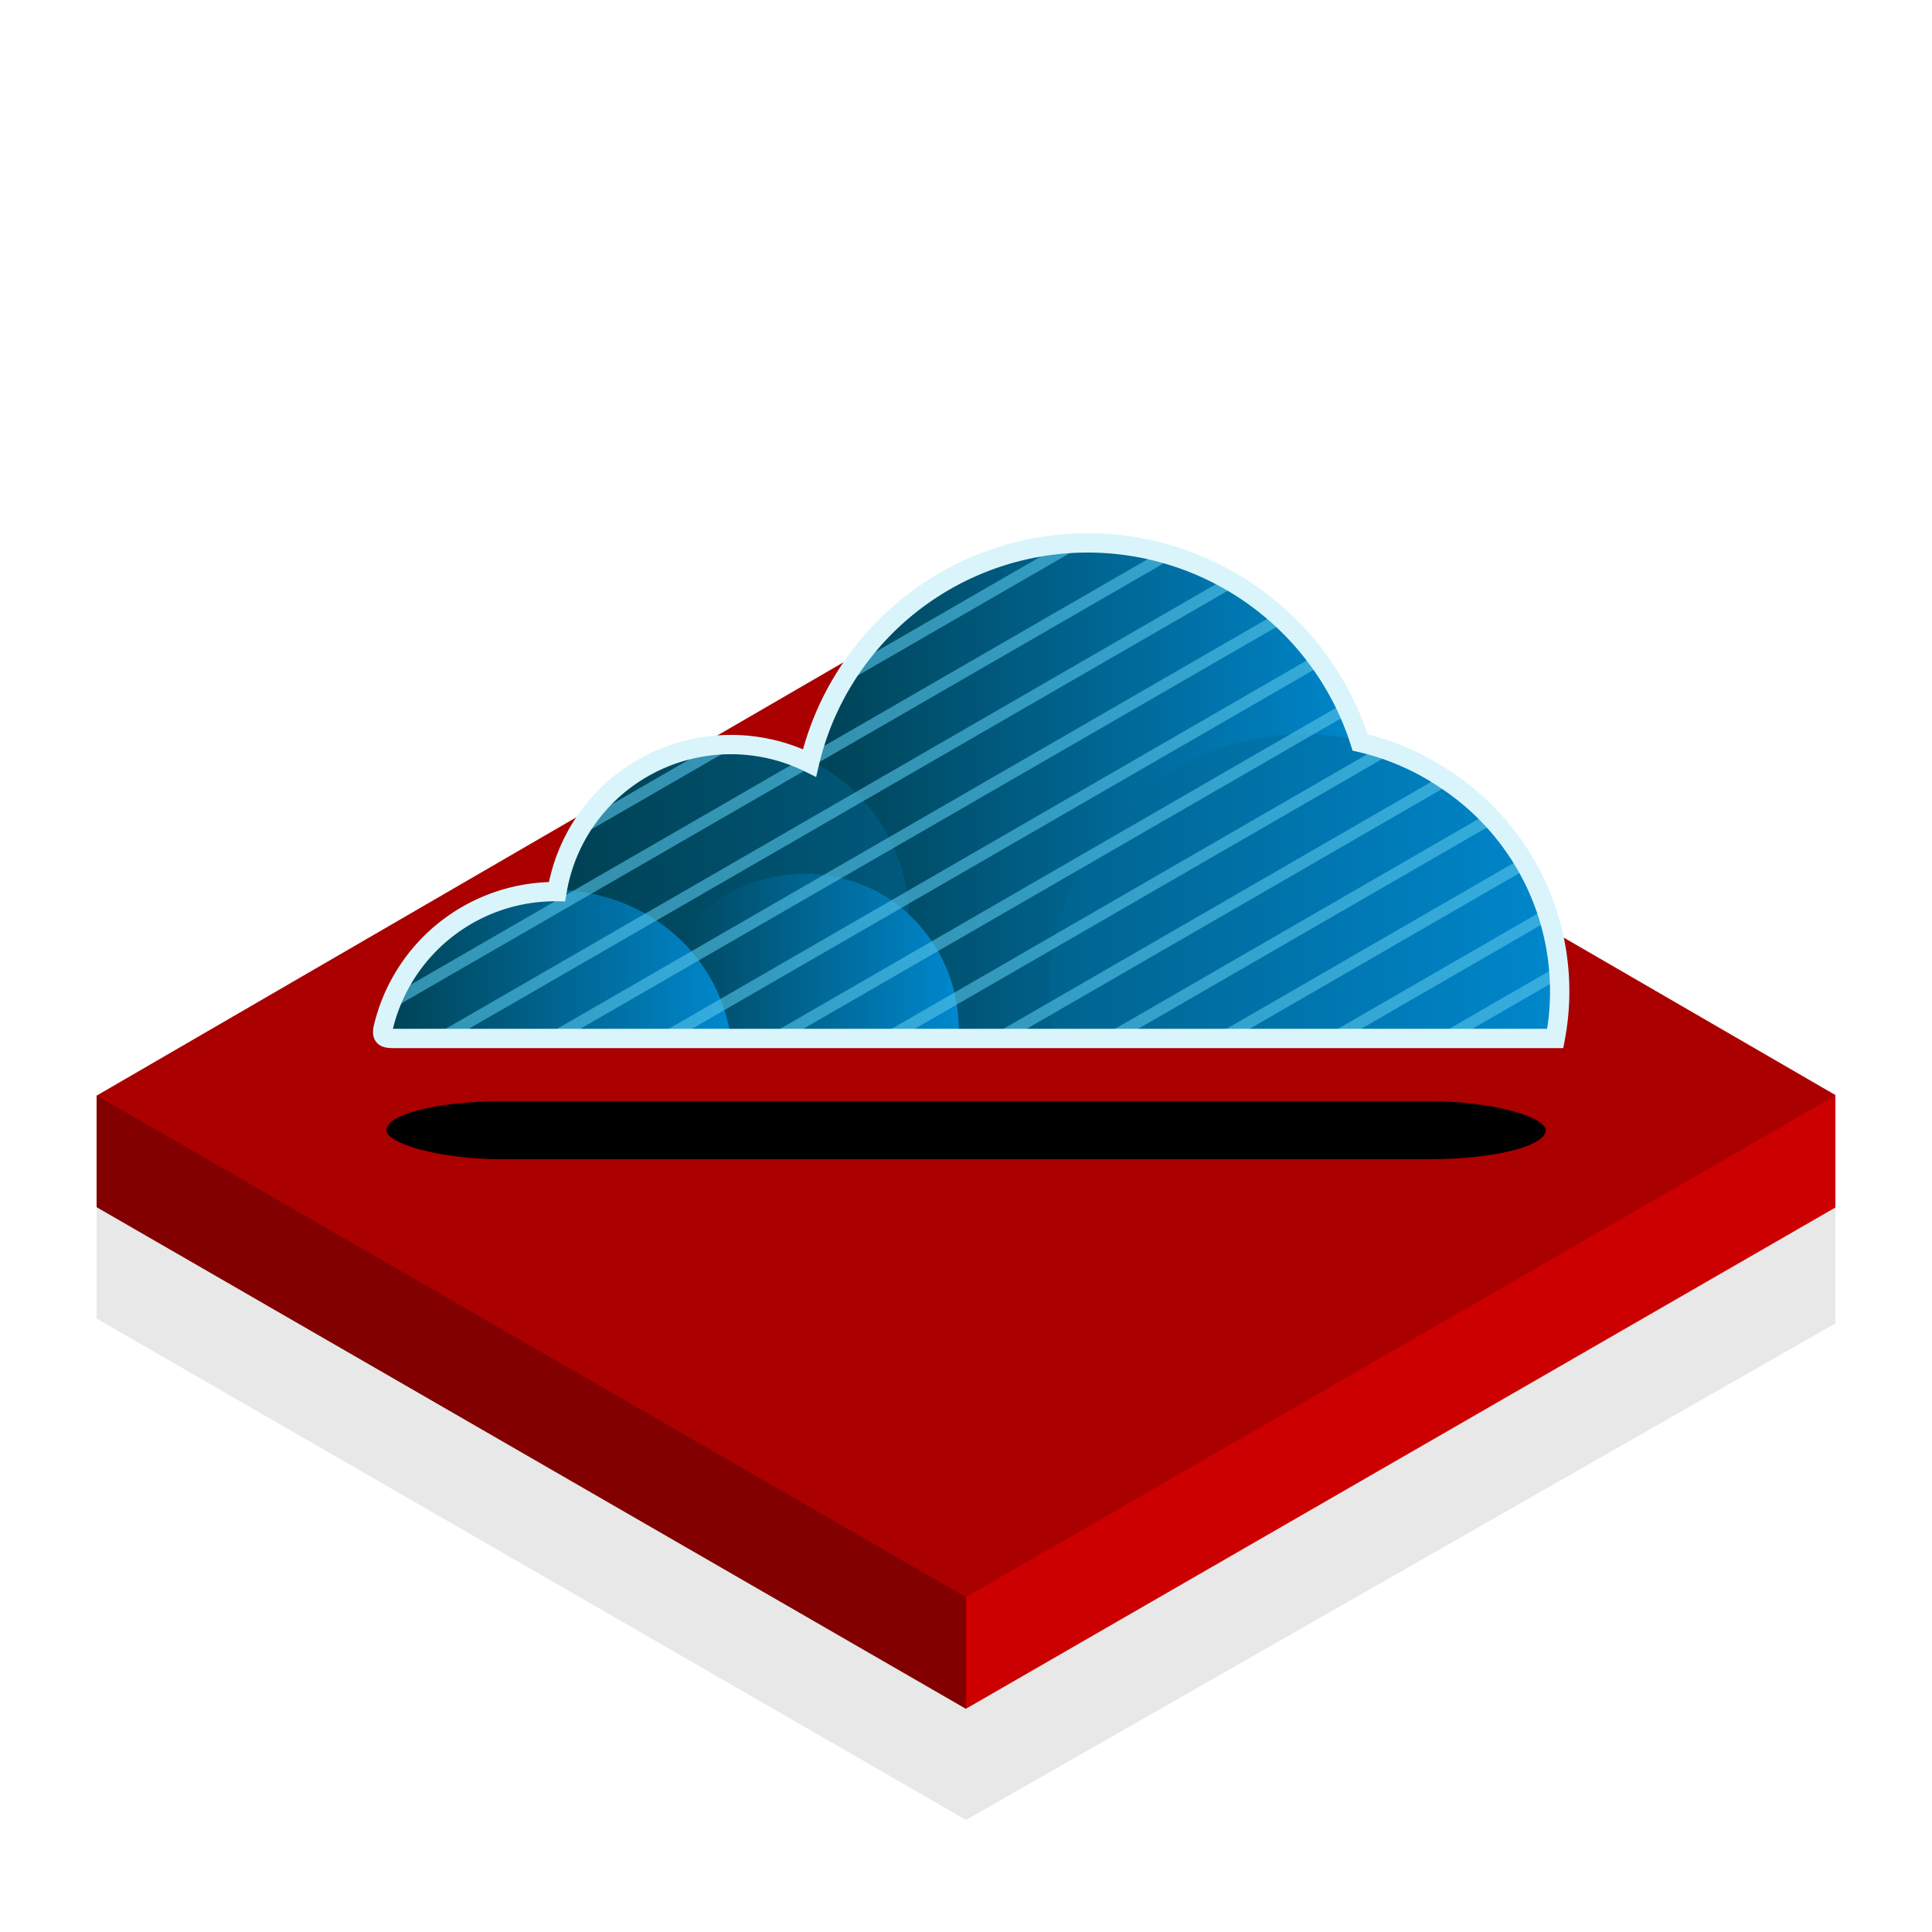 <svg xmlns="http://www.w3.org/2000/svg" xmlns:xlink="http://www.w3.org/1999/xlink" viewBox="0 0 10 10"  >

  <defs>
  <linearGradient id="a" x2="1" gradientUnits="objectBoundingBox"><stop offset="0" stop-color="#0088ce"/>
  <stop offset=".6" stop-color="#456" stop-opacity=".95"/><stop offset="1" stop-color="#123"/></linearGradient>
  <linearGradient id="c" xlink:href="#a"><stop offset="0" stop-color="#004153"/><stop offset="1" stop-color="#0088ce"/></linearGradient>
  <clipPath id="d"><path d="M7.365.492a1.48 1.48 0 0 0-1.377.947 1.473 1.473 0 0 0-.06.191.916.916 0 0 0-1.046.166.907.907 0 0 0-.26.5.915.915 0 0 0-.9.707c-.01.051.014.053.059.053h6.008a1.311 1.311 0 0 0-.567-1.338 1.314 1.314 0 0 0-.443-.193A1.48 1.48 0 0 0 7.365.492z"/></clipPath>
  </defs>

<path d="M.5 6.825V6.25L5 3.64l4.5 2.61v.6L5 9.42z" opacity=".3" filter="url(#b)"/>
<g class="rhel-slice">
  <path fill="#a00" d="M.5 6.247v-.576L5 3.06l4.5 2.608v.578L5 8.843z"/>
  <path d="M.5 5.67v.578L5 8.845v-.578z" fill="#820000"/>
  <path d="M9.5 5.67v.58L5 8.844v-.578z" fill="#c00"/>
</g>
<rect x="2" y="5.7" width="6" height=".3" rx=".6" ry=".6" filter="url(#b)"/>
<g class="cloud public" fill="url(#c)"><path d="M4.632 5.37a1.473 1.473 0 0 1-.376-1.622A1.48 1.48 0 1 1 6.639 5.37"/><path d="M3.117 5.37a.907.907 0 0 1 .034-1.264.916.916 0 0 1 1.272-.01.92.92 0 0 1 .05 1.274m.984 0a1.322 1.322 0 0 1 .568-1.352 1.314 1.314 0 0 1 1.466.01c.444.296.665.82.562 1.343"/><path d="M3.364 5.37a.79.79 0 0 1 .38-.729.809.809 0 0 1 .828-.008.81.81 0 0 1 .389.737"/><path d="M1.987 5.317a.915.915 0 0 1 .9-.711c.45.01.829.32.896.764H2.044c-.046 0-.07 0-.057-.057z"/></g><path transform="translate(-1.739,2.318)" d="M16.093-.582L8.564 3.766m6.952-4.348l-7.53 4.348M14.94-.582L7.41 3.766m6.953-4.348l-7.53 4.348m6.953-4.348l-7.53 4.348m6.953-4.348l-7.53 4.348M12.63-.582L5.1 3.766m6.953-4.348l-7.53 4.348m6.954-4.348L3.946 3.766M10.9-.582L3.368 3.766m6.955-4.348L2.791 3.766M9.746-.582L2.214 3.766M9.168-.582l-7.53 4.348" clip-path="url(#d)" opacity=".588" stroke="#59c7eb" stroke-width=".06"/><path d="M5.626 2.81a1.48 1.48 0 0 0-1.377.947 1.473 1.473 0 0 0-.059.192.916.916 0 0 0-1.047.166.907.907 0 0 0-.26.5.915.915 0 0 0-.9.707c-.01.05.014.053.059.053H8.05a1.311 1.311 0 0 0-.567-1.339 1.314 1.314 0 0 0-.443-.193A1.48 1.48 0 0 0 5.626 2.81z" fill="none" stroke="#d9f5fb" stroke-width=".1"/></svg>